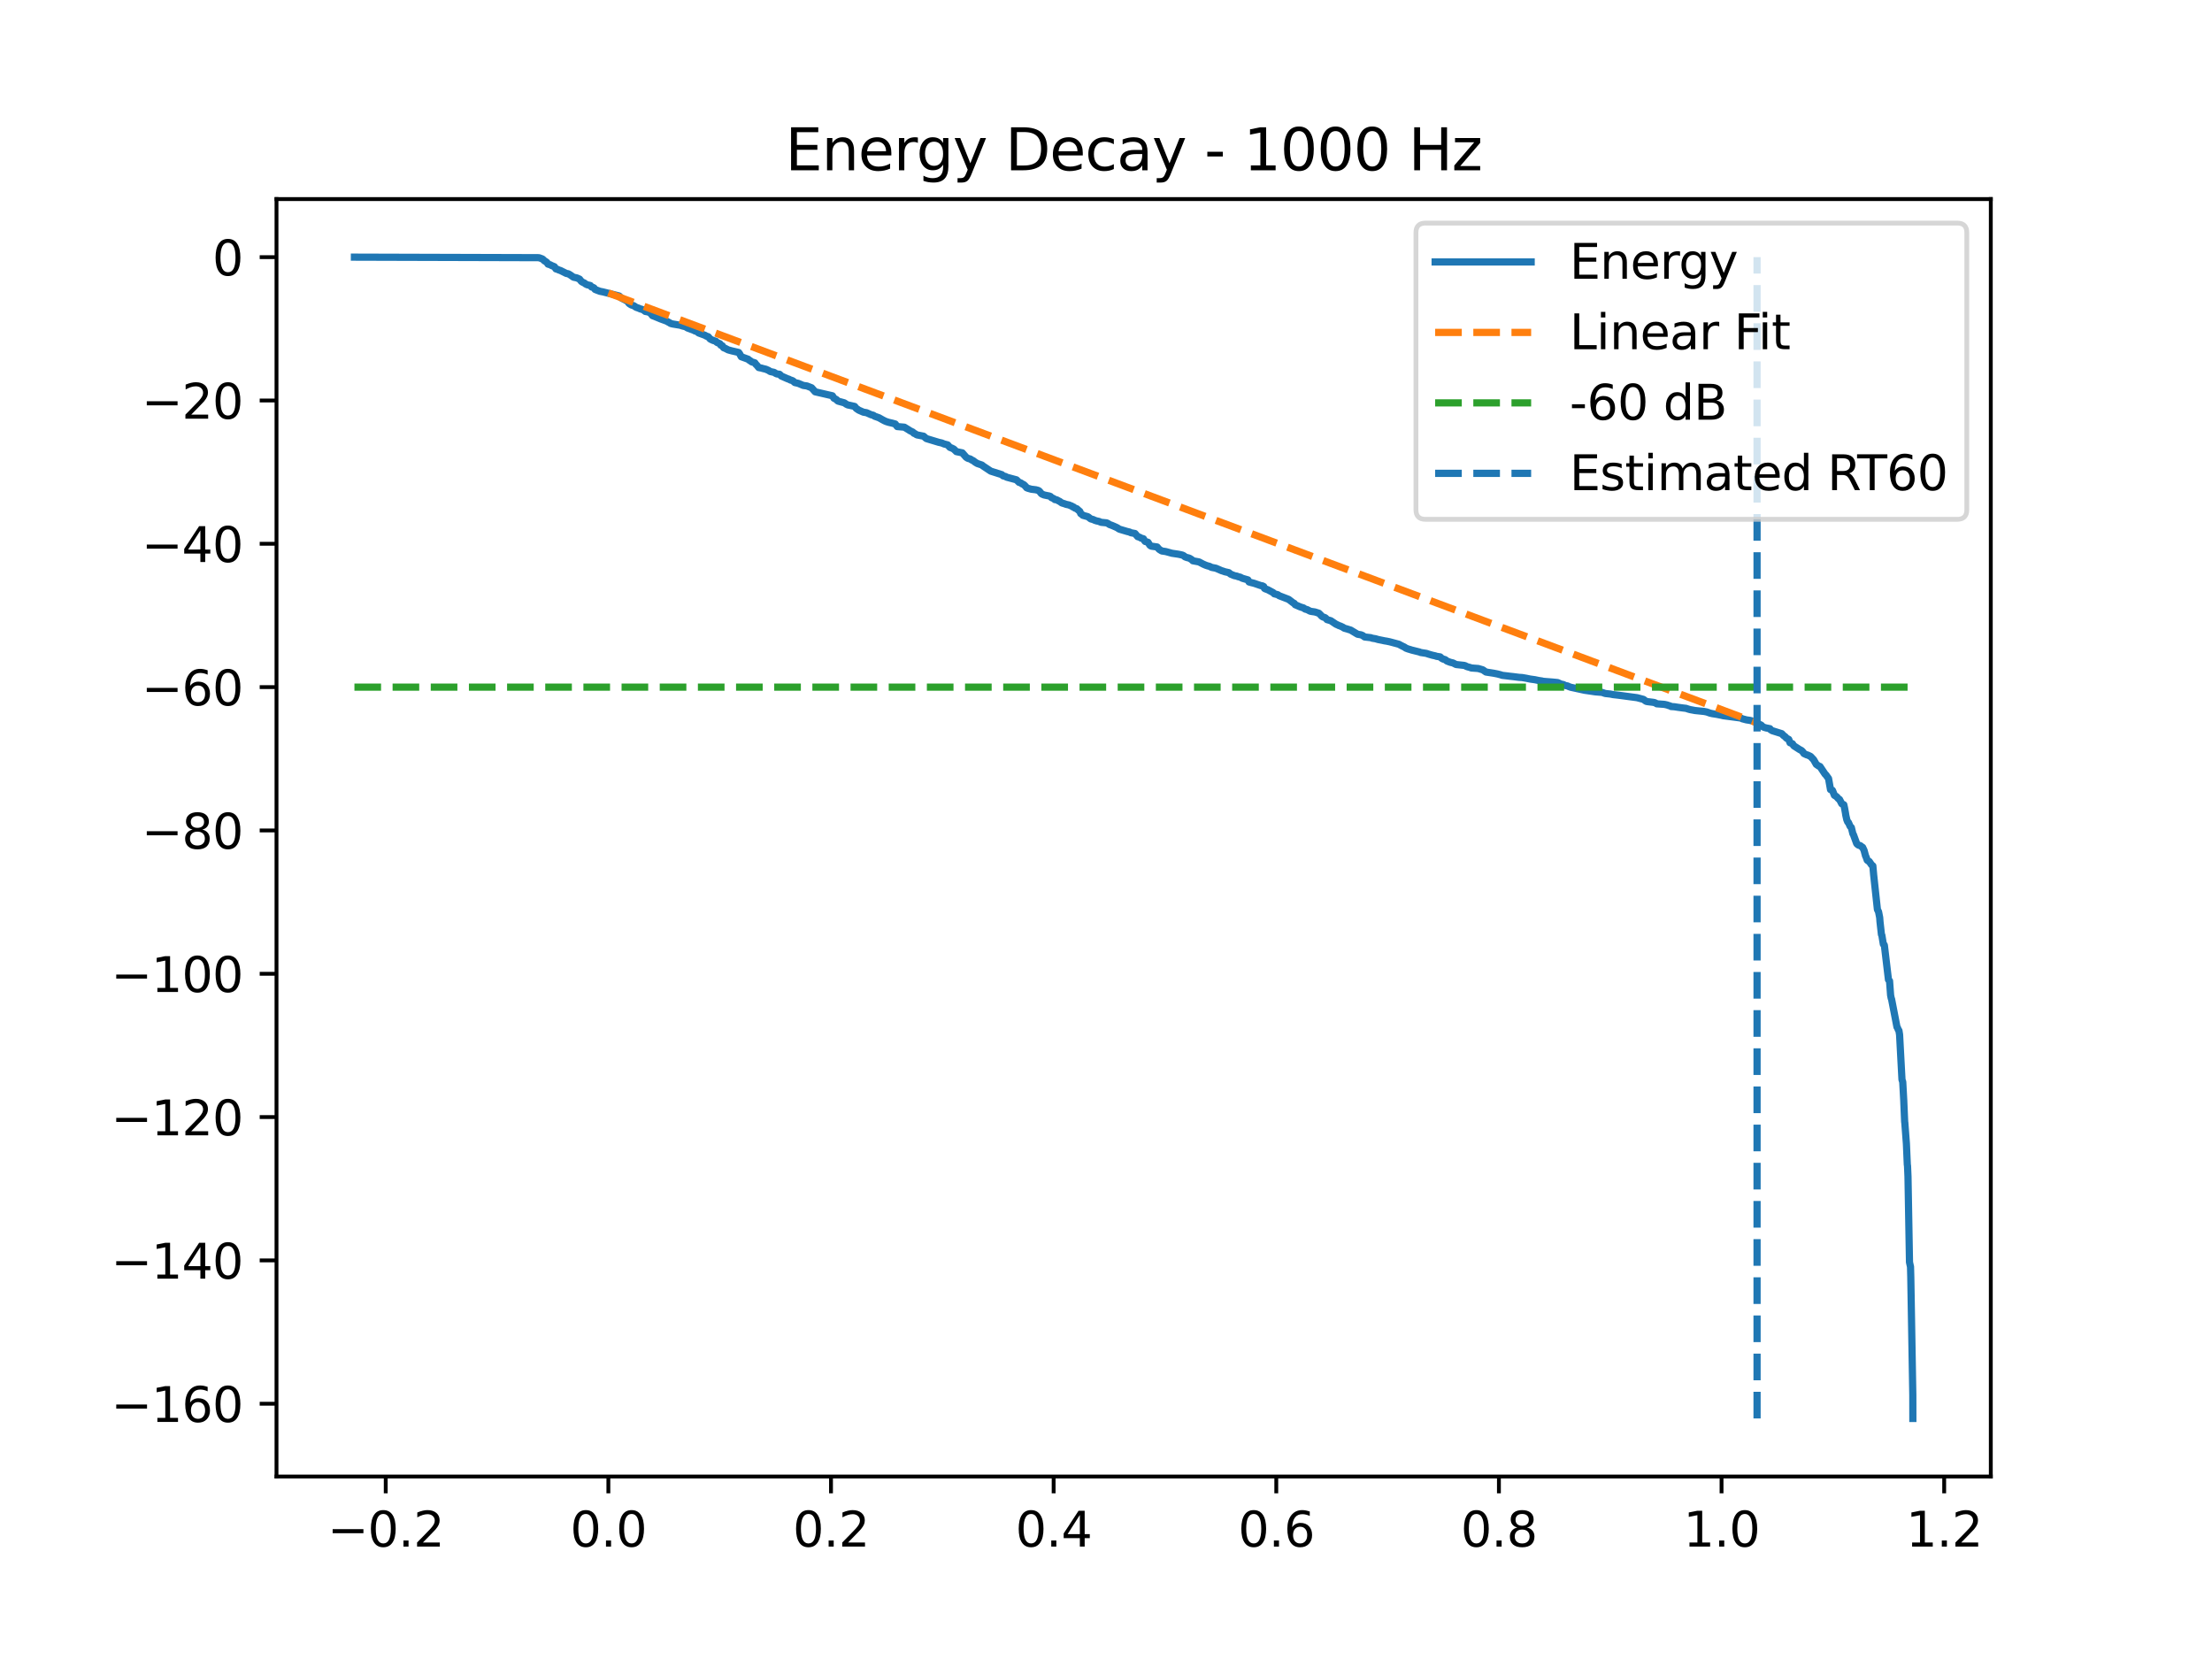 <?xml version="1.0" encoding="utf-8" standalone="no"?>
<!DOCTYPE svg PUBLIC "-//W3C//DTD SVG 1.1//EN"
  "http://www.w3.org/Graphics/SVG/1.1/DTD/svg11.dtd">
<svg xmlns:xlink="http://www.w3.org/1999/xlink" width="460.8pt" height="345.6pt" viewBox="0 0 460.8 345.6" xmlns="http://www.w3.org/2000/svg" version="1.1">
 <defs>
  <style type="text/css">*{stroke-linejoin: round; stroke-linecap: butt}</style>
 </defs>
 <g id="figure_1">
  <g id="patch_1">
   <path d="M 0 345.6 
L 460.8 345.6 
L 460.8 0 
L 0 0 
z
" style="fill: #ffffff"/>
  </g>
  <g id="axes_1">
   <g id="patch_2">
    <path d="M 57.6 307.584 
L 414.72 307.584 
L 414.72 41.472 
L 57.6 41.472 
z
" style="fill: #ffffff"/>
   </g>
   <g id="matplotlib.axis_1">
    <g id="xtick_1">
     <g id="line2d_1">
      <defs>
       <path id="md2a7277b7c" d="M 0 0 
L 0 3.5 
" style="stroke: #000000; stroke-width: 0.8"/>
      </defs>
      <g>
       <use xlink:href="#md2a7277b7c" x="80.355" y="307.584" style="stroke: #000000; stroke-width: 0.8"/>
      </g>
     </g>
     <g id="text_1">
      <!-- −0.2 -->
      <g transform="translate(68.213 322.182) scale(0.1 -0.1)">
       <defs>
        <path id="DejaVuSans-2212" d="M 678 2272 
L 4684 2272 
L 4684 1741 
L 678 1741 
L 678 2272 
z
" transform="scale(0.016)"/>
        <path id="DejaVuSans-30" d="M 2034 4250 
Q 1547 4250 1301 3770 
Q 1056 3291 1056 2328 
Q 1056 1369 1301 889 
Q 1547 409 2034 409 
Q 2525 409 2770 889 
Q 3016 1369 3016 2328 
Q 3016 3291 2770 3770 
Q 2525 4250 2034 4250 
z
M 2034 4750 
Q 2819 4750 3233 4129 
Q 3647 3509 3647 2328 
Q 3647 1150 3233 529 
Q 2819 -91 2034 -91 
Q 1250 -91 836 529 
Q 422 1150 422 2328 
Q 422 3509 836 4129 
Q 1250 4750 2034 4750 
z
" transform="scale(0.016)"/>
        <path id="DejaVuSans-2e" d="M 684 794 
L 1344 794 
L 1344 0 
L 684 0 
L 684 794 
z
" transform="scale(0.016)"/>
        <path id="DejaVuSans-32" d="M 1228 531 
L 3431 531 
L 3431 0 
L 469 0 
L 469 531 
Q 828 903 1448 1529 
Q 2069 2156 2228 2338 
Q 2531 2678 2651 2914 
Q 2772 3150 2772 3378 
Q 2772 3750 2511 3984 
Q 2250 4219 1831 4219 
Q 1534 4219 1204 4116 
Q 875 4013 500 3803 
L 500 4441 
Q 881 4594 1212 4672 
Q 1544 4750 1819 4750 
Q 2544 4750 2975 4387 
Q 3406 4025 3406 3419 
Q 3406 3131 3298 2873 
Q 3191 2616 2906 2266 
Q 2828 2175 2409 1742 
Q 1991 1309 1228 531 
z
" transform="scale(0.016)"/>
       </defs>
       <use xlink:href="#DejaVuSans-2212"/>
       <use xlink:href="#DejaVuSans-30" transform="translate(83.789 0)"/>
       <use xlink:href="#DejaVuSans-2e" transform="translate(147.412 0)"/>
       <use xlink:href="#DejaVuSans-32" transform="translate(179.199 0)"/>
      </g>
     </g>
    </g>
    <g id="xtick_2">
     <g id="line2d_2">
      <g>
       <use xlink:href="#md2a7277b7c" x="126.734" y="307.584" style="stroke: #000000; stroke-width: 0.8"/>
      </g>
     </g>
     <g id="text_2">
      <!-- 0.0 -->
      <g transform="translate(118.782 322.182) scale(0.1 -0.1)">
       <use xlink:href="#DejaVuSans-30"/>
       <use xlink:href="#DejaVuSans-2e" transform="translate(63.623 0)"/>
       <use xlink:href="#DejaVuSans-30" transform="translate(95.41 0)"/>
      </g>
     </g>
    </g>
    <g id="xtick_3">
     <g id="line2d_3">
      <g>
       <use xlink:href="#md2a7277b7c" x="173.113" y="307.584" style="stroke: #000000; stroke-width: 0.8"/>
      </g>
     </g>
     <g id="text_3">
      <!-- 0.2 -->
      <g transform="translate(165.162 322.182) scale(0.1 -0.1)">
       <use xlink:href="#DejaVuSans-30"/>
       <use xlink:href="#DejaVuSans-2e" transform="translate(63.623 0)"/>
       <use xlink:href="#DejaVuSans-32" transform="translate(95.41 0)"/>
      </g>
     </g>
    </g>
    <g id="xtick_4">
     <g id="line2d_4">
      <g>
       <use xlink:href="#md2a7277b7c" x="219.492" y="307.584" style="stroke: #000000; stroke-width: 0.8"/>
      </g>
     </g>
     <g id="text_4">
      <!-- 0.4 -->
      <g transform="translate(211.541 322.182) scale(0.1 -0.1)">
       <defs>
        <path id="DejaVuSans-34" d="M 2419 4116 
L 825 1625 
L 2419 1625 
L 2419 4116 
z
M 2253 4666 
L 3047 4666 
L 3047 1625 
L 3713 1625 
L 3713 1100 
L 3047 1100 
L 3047 0 
L 2419 0 
L 2419 1100 
L 313 1100 
L 313 1709 
L 2253 4666 
z
" transform="scale(0.016)"/>
       </defs>
       <use xlink:href="#DejaVuSans-30"/>
       <use xlink:href="#DejaVuSans-2e" transform="translate(63.623 0)"/>
       <use xlink:href="#DejaVuSans-34" transform="translate(95.41 0)"/>
      </g>
     </g>
    </g>
    <g id="xtick_5">
     <g id="line2d_5">
      <g>
       <use xlink:href="#md2a7277b7c" x="265.872" y="307.584" style="stroke: #000000; stroke-width: 0.8"/>
      </g>
     </g>
     <g id="text_5">
      <!-- 0.6 -->
      <g transform="translate(257.92 322.182) scale(0.1 -0.1)">
       <defs>
        <path id="DejaVuSans-36" d="M 2113 2584 
Q 1688 2584 1439 2293 
Q 1191 2003 1191 1497 
Q 1191 994 1439 701 
Q 1688 409 2113 409 
Q 2538 409 2786 701 
Q 3034 994 3034 1497 
Q 3034 2003 2786 2293 
Q 2538 2584 2113 2584 
z
M 3366 4563 
L 3366 3988 
Q 3128 4100 2886 4159 
Q 2644 4219 2406 4219 
Q 1781 4219 1451 3797 
Q 1122 3375 1075 2522 
Q 1259 2794 1537 2939 
Q 1816 3084 2150 3084 
Q 2853 3084 3261 2657 
Q 3669 2231 3669 1497 
Q 3669 778 3244 343 
Q 2819 -91 2113 -91 
Q 1303 -91 875 529 
Q 447 1150 447 2328 
Q 447 3434 972 4092 
Q 1497 4750 2381 4750 
Q 2619 4750 2861 4703 
Q 3103 4656 3366 4563 
z
" transform="scale(0.016)"/>
       </defs>
       <use xlink:href="#DejaVuSans-30"/>
       <use xlink:href="#DejaVuSans-2e" transform="translate(63.623 0)"/>
       <use xlink:href="#DejaVuSans-36" transform="translate(95.41 0)"/>
      </g>
     </g>
    </g>
    <g id="xtick_6">
     <g id="line2d_6">
      <g>
       <use xlink:href="#md2a7277b7c" x="312.251" y="307.584" style="stroke: #000000; stroke-width: 0.8"/>
      </g>
     </g>
     <g id="text_6">
      <!-- 0.8 -->
      <g transform="translate(304.299 322.182) scale(0.1 -0.1)">
       <defs>
        <path id="DejaVuSans-38" d="M 2034 2216 
Q 1584 2216 1326 1975 
Q 1069 1734 1069 1313 
Q 1069 891 1326 650 
Q 1584 409 2034 409 
Q 2484 409 2743 651 
Q 3003 894 3003 1313 
Q 3003 1734 2745 1975 
Q 2488 2216 2034 2216 
z
M 1403 2484 
Q 997 2584 770 2862 
Q 544 3141 544 3541 
Q 544 4100 942 4425 
Q 1341 4750 2034 4750 
Q 2731 4750 3128 4425 
Q 3525 4100 3525 3541 
Q 3525 3141 3298 2862 
Q 3072 2584 2669 2484 
Q 3125 2378 3379 2068 
Q 3634 1759 3634 1313 
Q 3634 634 3220 271 
Q 2806 -91 2034 -91 
Q 1263 -91 848 271 
Q 434 634 434 1313 
Q 434 1759 690 2068 
Q 947 2378 1403 2484 
z
M 1172 3481 
Q 1172 3119 1398 2916 
Q 1625 2713 2034 2713 
Q 2441 2713 2670 2916 
Q 2900 3119 2900 3481 
Q 2900 3844 2670 4047 
Q 2441 4250 2034 4250 
Q 1625 4250 1398 4047 
Q 1172 3844 1172 3481 
z
" transform="scale(0.016)"/>
       </defs>
       <use xlink:href="#DejaVuSans-30"/>
       <use xlink:href="#DejaVuSans-2e" transform="translate(63.623 0)"/>
       <use xlink:href="#DejaVuSans-38" transform="translate(95.41 0)"/>
      </g>
     </g>
    </g>
    <g id="xtick_7">
     <g id="line2d_7">
      <g>
       <use xlink:href="#md2a7277b7c" x="358.63" y="307.584" style="stroke: #000000; stroke-width: 0.8"/>
      </g>
     </g>
     <g id="text_7">
      <!-- 1.0 -->
      <g transform="translate(350.679 322.182) scale(0.1 -0.1)">
       <defs>
        <path id="DejaVuSans-31" d="M 794 531 
L 1825 531 
L 1825 4091 
L 703 3866 
L 703 4441 
L 1819 4666 
L 2450 4666 
L 2450 531 
L 3481 531 
L 3481 0 
L 794 0 
L 794 531 
z
" transform="scale(0.016)"/>
       </defs>
       <use xlink:href="#DejaVuSans-31"/>
       <use xlink:href="#DejaVuSans-2e" transform="translate(63.623 0)"/>
       <use xlink:href="#DejaVuSans-30" transform="translate(95.41 0)"/>
      </g>
     </g>
    </g>
    <g id="xtick_8">
     <g id="line2d_8">
      <g>
       <use xlink:href="#md2a7277b7c" x="405.009" y="307.584" style="stroke: #000000; stroke-width: 0.8"/>
      </g>
     </g>
     <g id="text_8">
      <!-- 1.2 -->
      <g transform="translate(397.058 322.182) scale(0.1 -0.1)">
       <use xlink:href="#DejaVuSans-31"/>
       <use xlink:href="#DejaVuSans-2e" transform="translate(63.623 0)"/>
       <use xlink:href="#DejaVuSans-32" transform="translate(95.41 0)"/>
      </g>
     </g>
    </g>
   </g>
   <g id="matplotlib.axis_2">
    <g id="ytick_1">
     <g id="line2d_9">
      <defs>
       <path id="m2821ec06bf" d="M 0 0 
L -3.5 0 
" style="stroke: #000000; stroke-width: 0.8"/>
      </defs>
      <g>
       <use xlink:href="#m2821ec06bf" x="57.6" y="292.421" style="stroke: #000000; stroke-width: 0.8"/>
      </g>
     </g>
     <g id="text_9">
      <!-- −160 -->
      <g transform="translate(23.133 296.22) scale(0.1 -0.1)">
       <use xlink:href="#DejaVuSans-2212"/>
       <use xlink:href="#DejaVuSans-31" transform="translate(83.789 0)"/>
       <use xlink:href="#DejaVuSans-36" transform="translate(147.412 0)"/>
       <use xlink:href="#DejaVuSans-30" transform="translate(211.035 0)"/>
      </g>
     </g>
    </g>
    <g id="ytick_2">
     <g id="line2d_10">
      <g>
       <use xlink:href="#m2821ec06bf" x="57.6" y="262.564" style="stroke: #000000; stroke-width: 0.8"/>
      </g>
     </g>
     <g id="text_10">
      <!-- −140 -->
      <g transform="translate(23.133 266.364) scale(0.1 -0.1)">
       <use xlink:href="#DejaVuSans-2212"/>
       <use xlink:href="#DejaVuSans-31" transform="translate(83.789 0)"/>
       <use xlink:href="#DejaVuSans-34" transform="translate(147.412 0)"/>
       <use xlink:href="#DejaVuSans-30" transform="translate(211.035 0)"/>
      </g>
     </g>
    </g>
    <g id="ytick_3">
     <g id="line2d_11">
      <g>
       <use xlink:href="#m2821ec06bf" x="57.6" y="232.708" style="stroke: #000000; stroke-width: 0.8"/>
      </g>
     </g>
     <g id="text_11">
      <!-- −120 -->
      <g transform="translate(23.133 236.507) scale(0.1 -0.1)">
       <use xlink:href="#DejaVuSans-2212"/>
       <use xlink:href="#DejaVuSans-31" transform="translate(83.789 0)"/>
       <use xlink:href="#DejaVuSans-32" transform="translate(147.412 0)"/>
       <use xlink:href="#DejaVuSans-30" transform="translate(211.035 0)"/>
      </g>
     </g>
    </g>
    <g id="ytick_4">
     <g id="line2d_12">
      <g>
       <use xlink:href="#m2821ec06bf" x="57.6" y="202.851" style="stroke: #000000; stroke-width: 0.8"/>
      </g>
     </g>
     <g id="text_12">
      <!-- −100 -->
      <g transform="translate(23.133 206.65) scale(0.1 -0.1)">
       <use xlink:href="#DejaVuSans-2212"/>
       <use xlink:href="#DejaVuSans-31" transform="translate(83.789 0)"/>
       <use xlink:href="#DejaVuSans-30" transform="translate(147.412 0)"/>
       <use xlink:href="#DejaVuSans-30" transform="translate(211.035 0)"/>
      </g>
     </g>
    </g>
    <g id="ytick_5">
     <g id="line2d_13">
      <g>
       <use xlink:href="#m2821ec06bf" x="57.6" y="172.995" style="stroke: #000000; stroke-width: 0.8"/>
      </g>
     </g>
     <g id="text_13">
      <!-- −80 -->
      <g transform="translate(29.495 176.794) scale(0.1 -0.1)">
       <use xlink:href="#DejaVuSans-2212"/>
       <use xlink:href="#DejaVuSans-38" transform="translate(83.789 0)"/>
       <use xlink:href="#DejaVuSans-30" transform="translate(147.412 0)"/>
      </g>
     </g>
    </g>
    <g id="ytick_6">
     <g id="line2d_14">
      <g>
       <use xlink:href="#m2821ec06bf" x="57.6" y="143.138" style="stroke: #000000; stroke-width: 0.8"/>
      </g>
     </g>
     <g id="text_14">
      <!-- −60 -->
      <g transform="translate(29.495 146.937) scale(0.1 -0.1)">
       <use xlink:href="#DejaVuSans-2212"/>
       <use xlink:href="#DejaVuSans-36" transform="translate(83.789 0)"/>
       <use xlink:href="#DejaVuSans-30" transform="translate(147.412 0)"/>
      </g>
     </g>
    </g>
    <g id="ytick_7">
     <g id="line2d_15">
      <g>
       <use xlink:href="#m2821ec06bf" x="57.6" y="113.281" style="stroke: #000000; stroke-width: 0.8"/>
      </g>
     </g>
     <g id="text_15">
      <!-- −40 -->
      <g transform="translate(29.495 117.08) scale(0.1 -0.1)">
       <use xlink:href="#DejaVuSans-2212"/>
       <use xlink:href="#DejaVuSans-34" transform="translate(83.789 0)"/>
       <use xlink:href="#DejaVuSans-30" transform="translate(147.412 0)"/>
      </g>
     </g>
    </g>
    <g id="ytick_8">
     <g id="line2d_16">
      <g>
       <use xlink:href="#m2821ec06bf" x="57.6" y="83.425" style="stroke: #000000; stroke-width: 0.8"/>
      </g>
     </g>
     <g id="text_16">
      <!-- −20 -->
      <g transform="translate(29.495 87.224) scale(0.1 -0.1)">
       <use xlink:href="#DejaVuSans-2212"/>
       <use xlink:href="#DejaVuSans-32" transform="translate(83.789 0)"/>
       <use xlink:href="#DejaVuSans-30" transform="translate(147.412 0)"/>
      </g>
     </g>
    </g>
    <g id="ytick_9">
     <g id="line2d_17">
      <g>
       <use xlink:href="#m2821ec06bf" x="57.6" y="53.568" style="stroke: #000000; stroke-width: 0.8"/>
      </g>
     </g>
     <g id="text_17">
      <!-- 0 -->
      <g transform="translate(44.237 57.367) scale(0.1 -0.1)">
       <use xlink:href="#DejaVuSans-30"/>
      </g>
     </g>
    </g>
   </g>
   <g id="line2d_18">
    <path d="M 73.833 53.568 
L 112.033 53.678 
L 112.327 53.698 
L 113.014 53.954 
L 113.443 54.359 
L 113.598 54.438 
L 113.917 54.658 
L 114.163 55.023 
L 114.613 55.156 
L 114.859 55.297 
L 115.502 55.564 
L 115.811 56.016 
L 116.183 56.128 
L 116.415 56.243 
L 116.767 56.356 
L 117.99 56.968 
L 118.362 57.023 
L 118.763 57.254 
L 119.473 57.75 
L 120.019 57.86 
L 120.202 57.909 
L 120.729 58.144 
L 121.12 58.634 
L 121.381 58.797 
L 121.705 58.938 
L 121.966 59.142 
L 122.188 59.258 
L 122.376 59.338 
L 122.966 59.472 
L 123.236 59.785 
L 123.516 59.865 
L 123.739 59.978 
L 123.966 60.296 
L 124.26 60.414 
L 124.956 60.678 
L 125.628 60.811 
L 128.985 61.656 
L 129.314 62.006 
L 129.995 62.379 
L 130.169 62.456 
L 130.783 62.826 
L 131.01 63.183 
L 131.232 63.348 
L 131.493 63.514 
L 131.676 63.572 
L 132.058 63.706 
L 132.527 64.023 
L 132.966 64.173 
L 133.13 64.241 
L 133.406 64.362 
L 133.614 64.409 
L 134.029 64.556 
L 134.416 64.871 
L 135.024 64.99 
L 135.474 65.194 
L 135.928 65.756 
L 136.348 65.909 
L 137.614 66.436 
L 138.599 66.799 
L 138.754 66.848 
L 139.01 66.977 
L 139.213 67.096 
L 139.454 67.213 
L 139.701 67.382 
L 140.15 67.496 
L 141.74 67.759 
L 142.039 67.874 
L 142.469 67.985 
L 142.711 68.022 
L 142.962 68.159 
L 143.223 68.325 
L 144.556 68.817 
L 144.745 68.938 
L 145.189 69.056 
L 145.344 69.197 
L 145.537 69.357 
L 146.856 69.845 
L 147.175 70.031 
L 147.527 70.139 
L 147.967 70.641 
L 148.561 70.919 
L 149.112 71.08 
L 149.325 71.317 
L 149.982 71.613 
L 150.16 71.923 
L 150.479 72.033 
L 150.74 72.437 
L 151.102 72.578 
L 151.682 72.881 
L 152.499 73.106 
L 152.731 73.156 
L 153.876 73.423 
L 154.064 73.679 
L 154.417 74.312 
L 155.866 74.835 
L 156.054 75.028 
L 156.277 75.134 
L 156.451 75.29 
L 156.658 75.407 
L 156.842 75.457 
L 157.248 75.582 
L 157.504 75.948 
L 157.639 76.054 
L 158.059 76.569 
L 158.644 76.685 
L 158.861 76.751 
L 159.552 76.922 
L 160.108 77.166 
L 160.47 77.401 
L 161.262 77.571 
L 161.547 77.76 
L 161.828 77.894 
L 162.388 77.968 
L 162.547 78.102 
L 162.736 78.322 
L 164.137 78.934 
L 164.345 78.989 
L 164.678 79.176 
L 164.866 79.213 
L 165.176 79.345 
L 165.572 79.694 
L 166.301 79.861 
L 167.326 80.29 
L 168.103 80.402 
L 169.065 80.778 
L 169.818 81.621 
L 173.408 82.447 
L 173.717 82.952 
L 174.268 83.248 
L 174.456 83.48 
L 174.621 83.57 
L 175.886 83.918 
L 176.331 84.218 
L 176.635 84.362 
L 176.944 84.422 
L 178.031 84.661 
L 178.355 85.062 
L 178.5 85.175 
L 178.684 85.287 
L 178.872 85.43 
L 179.858 85.863 
L 180.515 85.972 
L 181.471 86.397 
L 181.92 86.502 
L 182.196 86.704 
L 183.099 87.024 
L 183.829 87.436 
L 184.051 87.552 
L 184.225 87.649 
L 184.476 87.759 
L 184.669 87.837 
L 185.133 87.981 
L 185.858 88.148 
L 186.496 88.323 
L 186.911 88.861 
L 188.394 88.99 
L 189.293 89.542 
L 189.573 89.727 
L 190.191 90.028 
L 190.375 90.259 
L 190.592 90.327 
L 190.786 90.458 
L 190.979 90.586 
L 192.399 90.869 
L 192.969 91.362 
L 195.549 92.142 
L 196.168 92.278 
L 196.404 92.373 
L 196.675 92.486 
L 197.414 92.674 
L 197.704 93.006 
L 197.887 93.201 
L 198.235 93.326 
L 198.458 93.435 
L 198.694 93.553 
L 199.235 94.084 
L 200.467 94.336 
L 201.269 95.252 
L 201.569 95.445 
L 201.728 95.51 
L 202.139 95.621 
L 202.4 95.812 
L 202.714 95.954 
L 203.178 96.306 
L 203.448 96.466 
L 203.617 96.562 
L 204.559 96.882 
L 204.767 97.066 
L 206.4 98.149 
L 208.704 98.879 
L 208.961 99.126 
L 209.477 99.265 
L 209.69 99.405 
L 211.743 99.955 
L 212.284 100.485 
L 212.661 100.599 
L 212.908 100.794 
L 213.178 100.907 
L 213.371 101.047 
L 213.69 101.37 
L 213.864 101.605 
L 214.149 101.722 
L 214.84 101.916 
L 215.777 102.027 
L 216.251 102.154 
L 216.463 102.264 
L 216.777 102.628 
L 216.835 102.73 
L 217.014 102.898 
L 217.463 103.095 
L 217.753 103.161 
L 218.362 103.287 
L 218.56 103.32 
L 218.831 103.426 
L 219.043 103.665 
L 219.521 103.868 
L 219.753 104.079 
L 220.077 104.105 
L 220.299 104.216 
L 220.493 104.331 
L 220.744 104.445 
L 221.188 104.766 
L 221.797 104.952 
L 222.063 105.057 
L 222.725 105.201 
L 222.942 105.31 
L 223.285 105.427 
L 223.459 105.59 
L 223.638 105.616 
L 223.787 105.74 
L 223.952 105.861 
L 224.324 105.982 
L 224.473 106.128 
L 224.657 106.293 
L 224.947 106.537 
L 225.14 106.998 
L 225.396 107.17 
L 225.575 107.346 
L 226.261 107.537 
L 226.551 107.612 
L 226.759 107.729 
L 227.208 108.088 
L 227.734 108.234 
L 228.034 108.381 
L 228.416 108.509 
L 228.942 108.622 
L 229.193 108.733 
L 229.387 108.808 
L 230.546 108.923 
L 230.918 109.117 
L 231.116 109.264 
L 231.43 109.377 
L 231.662 109.462 
L 231.938 109.578 
L 232.595 109.869 
L 232.817 109.989 
L 233.005 110.128 
L 233.208 110.24 
L 234.812 110.717 
L 235.315 110.833 
L 235.551 110.971 
L 236.445 111.139 
L 237.001 111.793 
L 237.44 111.931 
L 237.667 112.085 
L 238.204 112.241 
L 238.392 112.581 
L 238.561 112.795 
L 239.15 112.966 
L 239.527 113.572 
L 239.692 113.696 
L 239.861 113.777 
L 241.044 113.942 
L 241.445 114.404 
L 241.634 114.541 
L 241.832 114.657 
L 242.006 114.773 
L 242.856 114.902 
L 244.136 115.255 
L 245.421 115.445 
L 245.75 115.509 
L 246.31 115.636 
L 246.61 115.781 
L 246.842 115.994 
L 247.016 116.058 
L 247.334 116.173 
L 247.513 116.2 
L 247.822 116.311 
L 248.248 116.574 
L 248.494 116.819 
L 249.774 117.056 
L 250.726 117.556 
L 250.89 117.616 
L 251.122 117.726 
L 251.499 117.859 
L 251.953 117.976 
L 252.402 118.199 
L 253.296 118.37 
L 254.465 118.876 
L 254.842 118.992 
L 255.151 119.105 
L 255.992 119.293 
L 256.349 119.598 
L 257.142 119.919 
L 257.702 120.028 
L 257.881 120.122 
L 258.354 120.231 
L 258.804 120.467 
L 259.963 120.8 
L 260.195 121.233 
L 260.644 121.362 
L 261.214 121.499 
L 262.644 121.989 
L 262.978 122.039 
L 263.258 122.185 
L 263.408 122.561 
L 263.567 122.66 
L 264.103 122.852 
L 265.258 123.469 
L 265.447 123.698 
L 265.877 123.811 
L 266.205 123.891 
L 266.432 124.074 
L 266.592 124.145 
L 268.176 124.754 
L 268.456 124.867 
L 269.384 125.576 
L 269.616 125.688 
L 269.809 125.974 
L 270.843 126.421 
L 271.167 126.529 
L 271.543 126.634 
L 271.872 126.884 
L 272.316 126.997 
L 272.592 127.146 
L 272.911 127.309 
L 273.157 127.37 
L 273.92 127.481 
L 274.742 127.744 
L 275.186 128.177 
L 275.259 128.284 
L 275.457 128.442 
L 275.684 128.562 
L 275.867 128.602 
L 276.114 128.715 
L 276.442 129.077 
L 277.225 129.305 
L 278.331 130.044 
L 278.694 130.2 
L 278.916 130.317 
L 279.269 130.436 
L 279.814 130.7 
L 279.988 130.849 
L 280.65 131.033 
L 280.94 131.13 
L 281.365 131.256 
L 282.805 132.122 
L 283.53 132.248 
L 283.873 132.394 
L 284.288 132.694 
L 285.568 132.84 
L 285.834 132.946 
L 286.564 133.067 
L 287.061 133.216 
L 288.477 133.507 
L 288.82 133.557 
L 289.52 133.702 
L 291.414 134.209 
L 291.81 134.429 
L 292.665 134.859 
L 292.839 135.004 
L 293.318 135.188 
L 293.806 135.328 
L 294.062 135.415 
L 295.723 135.828 
L 295.917 135.921 
L 297.115 136.106 
L 297.622 136.276 
L 298.395 136.496 
L 298.994 136.626 
L 299.231 136.715 
L 300.014 136.84 
L 300.245 137.065 
L 300.405 137.179 
L 300.651 137.302 
L 301.062 137.414 
L 301.284 137.593 
L 301.415 137.703 
L 302.096 137.963 
L 302.685 138.104 
L 303.323 138.429 
L 303.705 138.472 
L 304.994 138.614 
L 305.284 138.701 
L 305.453 138.814 
L 305.738 138.913 
L 306.255 139.052 
L 306.473 139.149 
L 307.946 139.262 
L 308.888 139.537 
L 309.555 139.996 
L 311.178 140.249 
L 311.947 140.399 
L 312.681 140.59 
L 312.908 140.681 
L 314.053 140.813 
L 314.483 140.87 
L 315.246 140.952 
L 316.444 141.105 
L 317.058 141.141 
L 317.913 141.284 
L 318.744 141.456 
L 319.763 141.599 
L 320.464 141.747 
L 321.227 141.864 
L 321.43 141.927 
L 323.358 142.078 
L 324.493 142.189 
L 325.184 142.504 
L 325.72 142.615 
L 325.996 142.787 
L 326.556 142.896 
L 326.802 143.022 
L 327.199 143.164 
L 330.088 143.792 
L 330.88 143.908 
L 332.349 144.123 
L 333.754 144.237 
L 334.223 144.408 
L 334.46 144.473 
L 335.489 144.586 
L 336.025 144.696 
L 337.185 144.827 
L 341.016 145.338 
L 342.378 145.697 
L 342.61 145.882 
L 342.755 145.99 
L 342.967 146.117 
L 343.33 146.177 
L 344.315 146.297 
L 344.639 146.356 
L 344.929 146.476 
L 345.132 146.616 
L 346.601 146.724 
L 346.832 146.756 
L 347.325 146.867 
L 347.552 146.957 
L 347.939 147.068 
L 348.122 147.183 
L 348.808 147.23 
L 349.557 147.346 
L 350.606 147.488 
L 351.229 147.558 
L 351.707 147.719 
L 352.079 147.823 
L 352.673 147.933 
L 353.098 148.013 
L 354.987 148.208 
L 355.562 148.32 
L 356.229 148.556 
L 356.712 148.668 
L 357.553 148.796 
L 358.519 148.984 
L 358.983 149.096 
L 362.65 149.579 
L 362.944 149.734 
L 363.601 149.904 
L 363.799 149.958 
L 364.577 150.075 
L 365.147 150.231 
L 365.519 150.35 
L 365.978 150.584 
L 366.143 150.69 
L 366.331 150.799 
L 366.891 151.055 
L 367.21 151.387 
L 367.515 151.528 
L 367.94 151.648 
L 368.148 151.687 
L 368.713 151.799 
L 368.785 151.96 
L 369.157 152.204 
L 371.172 152.836 
L 371.529 153.215 
L 371.921 153.504 
L 372.138 153.769 
L 372.631 154.03 
L 372.892 154.731 
L 373.056 154.79 
L 373.409 154.943 
L 373.665 155.352 
L 374.897 156.145 
L 375.114 156.254 
L 375.327 156.383 
L 375.559 156.627 
L 375.795 156.974 
L 376.336 157.23 
L 376.583 157.294 
L 377.167 157.573 
L 377.81 158.253 
L 378.37 159.235 
L 378.646 159.419 
L 378.839 159.564 
L 379.134 159.674 
L 380.206 161.281 
L 380.366 161.411 
L 380.921 162.189 
L 381.327 164.49 
L 381.709 164.623 
L 381.767 164.73 
L 382.139 165.673 
L 382.54 165.921 
L 382.747 166.124 
L 382.825 166.224 
L 383.008 166.424 
L 383.201 166.535 
L 383.67 167.434 
L 384.1 167.636 
L 384.25 168.303 
L 384.448 169.402 
L 384.506 169.803 
L 384.723 170.76 
L 384.917 171.234 
L 385.066 171.35 
L 385.424 172.16 
L 385.67 172.389 
L 385.994 173.724 
L 386.1 173.862 
L 386.786 175.742 
L 386.907 175.862 
L 387.129 176.043 
L 387.54 176.164 
L 387.835 176.411 
L 388.023 176.521 
L 388.322 177.158 
L 388.646 178.368 
L 388.714 178.457 
L 388.975 179.19 
L 389.139 179.327 
L 389.395 179.459 
L 389.868 180.149 
L 390.149 180.377 
L 390.318 182.259 
L 391.1 189.465 
L 391.337 189.94 
L 391.574 191.155 
L 391.637 192.001 
L 391.936 194.669 
L 392.023 194.807 
L 392.332 196.692 
L 392.477 196.785 
L 392.545 196.901 
L 393.4 204.087 
L 393.502 204.206 
L 393.627 204.342 
L 393.845 207.303 
L 393.98 207.993 
L 394.043 208.109 
L 395.173 213.954 
L 395.27 214.062 
L 395.473 214.582 
L 395.584 214.694 
L 395.719 215.56 
L 396.217 224.897 
L 396.376 225.401 
L 396.584 229.209 
L 396.777 233.72 
L 396.806 233.856 
L 397.139 238.259 
L 397.328 242.616 
L 397.371 242.869 
L 397.468 245.098 
L 397.782 262.933 
L 397.956 263.733 
L 397.994 263.84 
L 398.052 266.073 
L 398.473 290.65 
L 398.482 295.488 
L 398.482 295.488 
" clip-path="url(#p7784670727)" style="fill: none; stroke: #1f77b4; stroke-width: 1.5; stroke-linecap: square"/>
   </g>
   <g id="line2d_19">
    <path d="M 126.734 61.032 
L 366.027 150.602 
" clip-path="url(#p7784670727)" style="fill: none; stroke-dasharray: 5.55,2.4; stroke-dashoffset: 0; stroke: #ff7f0e; stroke-width: 1.5"/>
   </g>
   <g id="line2d_20">
    <path d="M 73.833 143.138 
L 398.487 143.138 
L 398.487 143.138 
" clip-path="url(#p7784670727)" style="fill: none; stroke-dasharray: 5.55,2.4; stroke-dashoffset: 0; stroke: #2ca02c; stroke-width: 1.5"/>
   </g>
   <g id="LineCollection_1">
    <path d="M 366.027 295.488 
L 366.027 53.568 
" clip-path="url(#p7784670727)" style="fill: none; stroke-dasharray: 5.55,2.4; stroke-dashoffset: 0; stroke: #1f77b4; stroke-width: 1.5"/>
   </g>
   <g id="patch_3">
    <path d="M 57.6 307.584 
L 57.6 41.472 
" style="fill: none; stroke: #000000; stroke-width: 0.8; stroke-linejoin: miter; stroke-linecap: square"/>
   </g>
   <g id="patch_4">
    <path d="M 414.72 307.584 
L 414.72 41.472 
" style="fill: none; stroke: #000000; stroke-width: 0.8; stroke-linejoin: miter; stroke-linecap: square"/>
   </g>
   <g id="patch_5">
    <path d="M 57.6 307.584 
L 414.72 307.584 
" style="fill: none; stroke: #000000; stroke-width: 0.8; stroke-linejoin: miter; stroke-linecap: square"/>
   </g>
   <g id="patch_6">
    <path d="M 57.6 41.472 
L 414.72 41.472 
" style="fill: none; stroke: #000000; stroke-width: 0.8; stroke-linejoin: miter; stroke-linecap: square"/>
   </g>
   <g id="text_18">
    <!-- Energy Decay - 1000 Hz -->
    <g transform="translate(163.59 35.472) scale(0.12 -0.12)">
     <defs>
      <path id="DejaVuSans-45" d="M 628 4666 
L 3578 4666 
L 3578 4134 
L 1259 4134 
L 1259 2753 
L 3481 2753 
L 3481 2222 
L 1259 2222 
L 1259 531 
L 3634 531 
L 3634 0 
L 628 0 
L 628 4666 
z
" transform="scale(0.016)"/>
      <path id="DejaVuSans-6e" d="M 3513 2113 
L 3513 0 
L 2938 0 
L 2938 2094 
Q 2938 2591 2744 2837 
Q 2550 3084 2163 3084 
Q 1697 3084 1428 2787 
Q 1159 2491 1159 1978 
L 1159 0 
L 581 0 
L 581 3500 
L 1159 3500 
L 1159 2956 
Q 1366 3272 1645 3428 
Q 1925 3584 2291 3584 
Q 2894 3584 3203 3211 
Q 3513 2838 3513 2113 
z
" transform="scale(0.016)"/>
      <path id="DejaVuSans-65" d="M 3597 1894 
L 3597 1613 
L 953 1613 
Q 991 1019 1311 708 
Q 1631 397 2203 397 
Q 2534 397 2845 478 
Q 3156 559 3463 722 
L 3463 178 
Q 3153 47 2828 -22 
Q 2503 -91 2169 -91 
Q 1331 -91 842 396 
Q 353 884 353 1716 
Q 353 2575 817 3079 
Q 1281 3584 2069 3584 
Q 2775 3584 3186 3129 
Q 3597 2675 3597 1894 
z
M 3022 2063 
Q 3016 2534 2758 2815 
Q 2500 3097 2075 3097 
Q 1594 3097 1305 2825 
Q 1016 2553 972 2059 
L 3022 2063 
z
" transform="scale(0.016)"/>
      <path id="DejaVuSans-72" d="M 2631 2963 
Q 2534 3019 2420 3045 
Q 2306 3072 2169 3072 
Q 1681 3072 1420 2755 
Q 1159 2438 1159 1844 
L 1159 0 
L 581 0 
L 581 3500 
L 1159 3500 
L 1159 2956 
Q 1341 3275 1631 3429 
Q 1922 3584 2338 3584 
Q 2397 3584 2469 3576 
Q 2541 3569 2628 3553 
L 2631 2963 
z
" transform="scale(0.016)"/>
      <path id="DejaVuSans-67" d="M 2906 1791 
Q 2906 2416 2648 2759 
Q 2391 3103 1925 3103 
Q 1463 3103 1205 2759 
Q 947 2416 947 1791 
Q 947 1169 1205 825 
Q 1463 481 1925 481 
Q 2391 481 2648 825 
Q 2906 1169 2906 1791 
z
M 3481 434 
Q 3481 -459 3084 -895 
Q 2688 -1331 1869 -1331 
Q 1566 -1331 1297 -1286 
Q 1028 -1241 775 -1147 
L 775 -588 
Q 1028 -725 1275 -790 
Q 1522 -856 1778 -856 
Q 2344 -856 2625 -561 
Q 2906 -266 2906 331 
L 2906 616 
Q 2728 306 2450 153 
Q 2172 0 1784 0 
Q 1141 0 747 490 
Q 353 981 353 1791 
Q 353 2603 747 3093 
Q 1141 3584 1784 3584 
Q 2172 3584 2450 3431 
Q 2728 3278 2906 2969 
L 2906 3500 
L 3481 3500 
L 3481 434 
z
" transform="scale(0.016)"/>
      <path id="DejaVuSans-79" d="M 2059 -325 
Q 1816 -950 1584 -1140 
Q 1353 -1331 966 -1331 
L 506 -1331 
L 506 -850 
L 844 -850 
Q 1081 -850 1212 -737 
Q 1344 -625 1503 -206 
L 1606 56 
L 191 3500 
L 800 3500 
L 1894 763 
L 2988 3500 
L 3597 3500 
L 2059 -325 
z
" transform="scale(0.016)"/>
      <path id="DejaVuSans-20" transform="scale(0.016)"/>
      <path id="DejaVuSans-44" d="M 1259 4147 
L 1259 519 
L 2022 519 
Q 2988 519 3436 956 
Q 3884 1394 3884 2338 
Q 3884 3275 3436 3711 
Q 2988 4147 2022 4147 
L 1259 4147 
z
M 628 4666 
L 1925 4666 
Q 3281 4666 3915 4102 
Q 4550 3538 4550 2338 
Q 4550 1131 3912 565 
Q 3275 0 1925 0 
L 628 0 
L 628 4666 
z
" transform="scale(0.016)"/>
      <path id="DejaVuSans-63" d="M 3122 3366 
L 3122 2828 
Q 2878 2963 2633 3030 
Q 2388 3097 2138 3097 
Q 1578 3097 1268 2742 
Q 959 2388 959 1747 
Q 959 1106 1268 751 
Q 1578 397 2138 397 
Q 2388 397 2633 464 
Q 2878 531 3122 666 
L 3122 134 
Q 2881 22 2623 -34 
Q 2366 -91 2075 -91 
Q 1284 -91 818 406 
Q 353 903 353 1747 
Q 353 2603 823 3093 
Q 1294 3584 2113 3584 
Q 2378 3584 2631 3529 
Q 2884 3475 3122 3366 
z
" transform="scale(0.016)"/>
      <path id="DejaVuSans-61" d="M 2194 1759 
Q 1497 1759 1228 1600 
Q 959 1441 959 1056 
Q 959 750 1161 570 
Q 1363 391 1709 391 
Q 2188 391 2477 730 
Q 2766 1069 2766 1631 
L 2766 1759 
L 2194 1759 
z
M 3341 1997 
L 3341 0 
L 2766 0 
L 2766 531 
Q 2569 213 2275 61 
Q 1981 -91 1556 -91 
Q 1019 -91 701 211 
Q 384 513 384 1019 
Q 384 1609 779 1909 
Q 1175 2209 1959 2209 
L 2766 2209 
L 2766 2266 
Q 2766 2663 2505 2880 
Q 2244 3097 1772 3097 
Q 1472 3097 1187 3025 
Q 903 2953 641 2809 
L 641 3341 
Q 956 3463 1253 3523 
Q 1550 3584 1831 3584 
Q 2591 3584 2966 3190 
Q 3341 2797 3341 1997 
z
" transform="scale(0.016)"/>
      <path id="DejaVuSans-2d" d="M 313 2009 
L 1997 2009 
L 1997 1497 
L 313 1497 
L 313 2009 
z
" transform="scale(0.016)"/>
      <path id="DejaVuSans-48" d="M 628 4666 
L 1259 4666 
L 1259 2753 
L 3553 2753 
L 3553 4666 
L 4184 4666 
L 4184 0 
L 3553 0 
L 3553 2222 
L 1259 2222 
L 1259 0 
L 628 0 
L 628 4666 
z
" transform="scale(0.016)"/>
      <path id="DejaVuSans-7a" d="M 353 3500 
L 3084 3500 
L 3084 2975 
L 922 459 
L 3084 459 
L 3084 0 
L 275 0 
L 275 525 
L 2438 3041 
L 353 3041 
L 353 3500 
z
" transform="scale(0.016)"/>
     </defs>
     <use xlink:href="#DejaVuSans-45"/>
     <use xlink:href="#DejaVuSans-6e" transform="translate(63.184 0)"/>
     <use xlink:href="#DejaVuSans-65" transform="translate(126.562 0)"/>
     <use xlink:href="#DejaVuSans-72" transform="translate(188.086 0)"/>
     <use xlink:href="#DejaVuSans-67" transform="translate(227.449 0)"/>
     <use xlink:href="#DejaVuSans-79" transform="translate(290.926 0)"/>
     <use xlink:href="#DejaVuSans-20" transform="translate(350.105 0)"/>
     <use xlink:href="#DejaVuSans-44" transform="translate(381.893 0)"/>
     <use xlink:href="#DejaVuSans-65" transform="translate(458.895 0)"/>
     <use xlink:href="#DejaVuSans-63" transform="translate(520.418 0)"/>
     <use xlink:href="#DejaVuSans-61" transform="translate(575.398 0)"/>
     <use xlink:href="#DejaVuSans-79" transform="translate(636.678 0)"/>
     <use xlink:href="#DejaVuSans-20" transform="translate(695.857 0)"/>
     <use xlink:href="#DejaVuSans-2d" transform="translate(727.645 0)"/>
     <use xlink:href="#DejaVuSans-20" transform="translate(763.729 0)"/>
     <use xlink:href="#DejaVuSans-31" transform="translate(795.516 0)"/>
     <use xlink:href="#DejaVuSans-30" transform="translate(859.139 0)"/>
     <use xlink:href="#DejaVuSans-30" transform="translate(922.762 0)"/>
     <use xlink:href="#DejaVuSans-30" transform="translate(986.385 0)"/>
     <use xlink:href="#DejaVuSans-20" transform="translate(1050.008 0)"/>
     <use xlink:href="#DejaVuSans-48" transform="translate(1081.795 0)"/>
     <use xlink:href="#DejaVuSans-7a" transform="translate(1156.99 0)"/>
    </g>
   </g>
   <g id="legend_1">
    <g id="patch_7">
     <path d="M 296.968 108.184 
L 407.72 108.184 
Q 409.72 108.184 409.72 106.184 
L 409.72 48.472 
Q 409.72 46.472 407.72 46.472 
L 296.968 46.472 
Q 294.968 46.472 294.968 48.472 
L 294.968 106.184 
Q 294.968 108.184 296.968 108.184 
z
" style="fill: #ffffff; opacity: 0.8; stroke: #cccccc; stroke-linejoin: miter"/>
    </g>
    <g id="line2d_21">
     <path d="M 298.968 54.57 
L 308.968 54.57 
L 318.968 54.57 
" style="fill: none; stroke: #1f77b4; stroke-width: 1.5; stroke-linecap: square"/>
    </g>
    <g id="text_19">
     <!-- Energy -->
     <g transform="translate(326.968 58.07) scale(0.1 -0.1)">
      <use xlink:href="#DejaVuSans-45"/>
      <use xlink:href="#DejaVuSans-6e" transform="translate(63.184 0)"/>
      <use xlink:href="#DejaVuSans-65" transform="translate(126.562 0)"/>
      <use xlink:href="#DejaVuSans-72" transform="translate(188.086 0)"/>
      <use xlink:href="#DejaVuSans-67" transform="translate(227.449 0)"/>
      <use xlink:href="#DejaVuSans-79" transform="translate(290.926 0)"/>
     </g>
    </g>
    <g id="line2d_22">
     <path d="M 298.968 69.249 
L 308.968 69.249 
L 318.968 69.249 
" style="fill: none; stroke-dasharray: 5.55,2.4; stroke-dashoffset: 0; stroke: #ff7f0e; stroke-width: 1.5"/>
    </g>
    <g id="text_20">
     <!-- Linear Fit -->
     <g transform="translate(326.968 72.749) scale(0.1 -0.1)">
      <defs>
       <path id="DejaVuSans-4c" d="M 628 4666 
L 1259 4666 
L 1259 531 
L 3531 531 
L 3531 0 
L 628 0 
L 628 4666 
z
" transform="scale(0.016)"/>
       <path id="DejaVuSans-69" d="M 603 3500 
L 1178 3500 
L 1178 0 
L 603 0 
L 603 3500 
z
M 603 4863 
L 1178 4863 
L 1178 4134 
L 603 4134 
L 603 4863 
z
" transform="scale(0.016)"/>
       <path id="DejaVuSans-46" d="M 628 4666 
L 3309 4666 
L 3309 4134 
L 1259 4134 
L 1259 2759 
L 3109 2759 
L 3109 2228 
L 1259 2228 
L 1259 0 
L 628 0 
L 628 4666 
z
" transform="scale(0.016)"/>
       <path id="DejaVuSans-74" d="M 1172 4494 
L 1172 3500 
L 2356 3500 
L 2356 3053 
L 1172 3053 
L 1172 1153 
Q 1172 725 1289 603 
Q 1406 481 1766 481 
L 2356 481 
L 2356 0 
L 1766 0 
Q 1100 0 847 248 
Q 594 497 594 1153 
L 594 3053 
L 172 3053 
L 172 3500 
L 594 3500 
L 594 4494 
L 1172 4494 
z
" transform="scale(0.016)"/>
      </defs>
      <use xlink:href="#DejaVuSans-4c"/>
      <use xlink:href="#DejaVuSans-69" transform="translate(55.713 0)"/>
      <use xlink:href="#DejaVuSans-6e" transform="translate(83.496 0)"/>
      <use xlink:href="#DejaVuSans-65" transform="translate(146.875 0)"/>
      <use xlink:href="#DejaVuSans-61" transform="translate(208.398 0)"/>
      <use xlink:href="#DejaVuSans-72" transform="translate(269.678 0)"/>
      <use xlink:href="#DejaVuSans-20" transform="translate(310.791 0)"/>
      <use xlink:href="#DejaVuSans-46" transform="translate(342.578 0)"/>
      <use xlink:href="#DejaVuSans-69" transform="translate(392.848 0)"/>
      <use xlink:href="#DejaVuSans-74" transform="translate(420.631 0)"/>
     </g>
    </g>
    <g id="line2d_23">
     <path d="M 298.968 83.927 
L 308.968 83.927 
L 318.968 83.927 
" style="fill: none; stroke-dasharray: 5.55,2.4; stroke-dashoffset: 0; stroke: #2ca02c; stroke-width: 1.5"/>
    </g>
    <g id="text_21">
     <!-- -60 dB -->
     <g transform="translate(326.968 87.427) scale(0.1 -0.1)">
      <defs>
       <path id="DejaVuSans-64" d="M 2906 2969 
L 2906 4863 
L 3481 4863 
L 3481 0 
L 2906 0 
L 2906 525 
Q 2725 213 2448 61 
Q 2172 -91 1784 -91 
Q 1150 -91 751 415 
Q 353 922 353 1747 
Q 353 2572 751 3078 
Q 1150 3584 1784 3584 
Q 2172 3584 2448 3432 
Q 2725 3281 2906 2969 
z
M 947 1747 
Q 947 1113 1208 752 
Q 1469 391 1925 391 
Q 2381 391 2643 752 
Q 2906 1113 2906 1747 
Q 2906 2381 2643 2742 
Q 2381 3103 1925 3103 
Q 1469 3103 1208 2742 
Q 947 2381 947 1747 
z
" transform="scale(0.016)"/>
       <path id="DejaVuSans-42" d="M 1259 2228 
L 1259 519 
L 2272 519 
Q 2781 519 3026 730 
Q 3272 941 3272 1375 
Q 3272 1813 3026 2020 
Q 2781 2228 2272 2228 
L 1259 2228 
z
M 1259 4147 
L 1259 2741 
L 2194 2741 
Q 2656 2741 2882 2914 
Q 3109 3088 3109 3444 
Q 3109 3797 2882 3972 
Q 2656 4147 2194 4147 
L 1259 4147 
z
M 628 4666 
L 2241 4666 
Q 2963 4666 3353 4366 
Q 3744 4066 3744 3513 
Q 3744 3084 3544 2831 
Q 3344 2578 2956 2516 
Q 3422 2416 3680 2098 
Q 3938 1781 3938 1306 
Q 3938 681 3513 340 
Q 3088 0 2303 0 
L 628 0 
L 628 4666 
z
" transform="scale(0.016)"/>
      </defs>
      <use xlink:href="#DejaVuSans-2d"/>
      <use xlink:href="#DejaVuSans-36" transform="translate(36.084 0)"/>
      <use xlink:href="#DejaVuSans-30" transform="translate(99.707 0)"/>
      <use xlink:href="#DejaVuSans-20" transform="translate(163.33 0)"/>
      <use xlink:href="#DejaVuSans-64" transform="translate(195.117 0)"/>
      <use xlink:href="#DejaVuSans-42" transform="translate(258.594 0)"/>
     </g>
    </g>
    <g id="line2d_24">
     <path d="M 298.968 98.605 
L 318.968 98.605 
" style="fill: none; stroke-dasharray: 5.55,2.4; stroke-dashoffset: 0; stroke: #1f77b4; stroke-width: 1.5"/>
    </g>
    <g id="text_22">
     <!-- Estimated RT60 -->
     <g transform="translate(326.968 102.105) scale(0.1 -0.1)">
      <defs>
       <path id="DejaVuSans-73" d="M 2834 3397 
L 2834 2853 
Q 2591 2978 2328 3040 
Q 2066 3103 1784 3103 
Q 1356 3103 1142 2972 
Q 928 2841 928 2578 
Q 928 2378 1081 2264 
Q 1234 2150 1697 2047 
L 1894 2003 
Q 2506 1872 2764 1633 
Q 3022 1394 3022 966 
Q 3022 478 2636 193 
Q 2250 -91 1575 -91 
Q 1294 -91 989 -36 
Q 684 19 347 128 
L 347 722 
Q 666 556 975 473 
Q 1284 391 1588 391 
Q 1994 391 2212 530 
Q 2431 669 2431 922 
Q 2431 1156 2273 1281 
Q 2116 1406 1581 1522 
L 1381 1569 
Q 847 1681 609 1914 
Q 372 2147 372 2553 
Q 372 3047 722 3315 
Q 1072 3584 1716 3584 
Q 2034 3584 2315 3537 
Q 2597 3491 2834 3397 
z
" transform="scale(0.016)"/>
       <path id="DejaVuSans-6d" d="M 3328 2828 
Q 3544 3216 3844 3400 
Q 4144 3584 4550 3584 
Q 5097 3584 5394 3201 
Q 5691 2819 5691 2113 
L 5691 0 
L 5113 0 
L 5113 2094 
Q 5113 2597 4934 2840 
Q 4756 3084 4391 3084 
Q 3944 3084 3684 2787 
Q 3425 2491 3425 1978 
L 3425 0 
L 2847 0 
L 2847 2094 
Q 2847 2600 2669 2842 
Q 2491 3084 2119 3084 
Q 1678 3084 1418 2786 
Q 1159 2488 1159 1978 
L 1159 0 
L 581 0 
L 581 3500 
L 1159 3500 
L 1159 2956 
Q 1356 3278 1631 3431 
Q 1906 3584 2284 3584 
Q 2666 3584 2933 3390 
Q 3200 3197 3328 2828 
z
" transform="scale(0.016)"/>
       <path id="DejaVuSans-52" d="M 2841 2188 
Q 3044 2119 3236 1894 
Q 3428 1669 3622 1275 
L 4263 0 
L 3584 0 
L 2988 1197 
Q 2756 1666 2539 1819 
Q 2322 1972 1947 1972 
L 1259 1972 
L 1259 0 
L 628 0 
L 628 4666 
L 2053 4666 
Q 2853 4666 3247 4331 
Q 3641 3997 3641 3322 
Q 3641 2881 3436 2590 
Q 3231 2300 2841 2188 
z
M 1259 4147 
L 1259 2491 
L 2053 2491 
Q 2509 2491 2742 2702 
Q 2975 2913 2975 3322 
Q 2975 3731 2742 3939 
Q 2509 4147 2053 4147 
L 1259 4147 
z
" transform="scale(0.016)"/>
       <path id="DejaVuSans-54" d="M -19 4666 
L 3928 4666 
L 3928 4134 
L 2272 4134 
L 2272 0 
L 1638 0 
L 1638 4134 
L -19 4134 
L -19 4666 
z
" transform="scale(0.016)"/>
      </defs>
      <use xlink:href="#DejaVuSans-45"/>
      <use xlink:href="#DejaVuSans-73" transform="translate(63.184 0)"/>
      <use xlink:href="#DejaVuSans-74" transform="translate(115.283 0)"/>
      <use xlink:href="#DejaVuSans-69" transform="translate(154.492 0)"/>
      <use xlink:href="#DejaVuSans-6d" transform="translate(182.275 0)"/>
      <use xlink:href="#DejaVuSans-61" transform="translate(279.688 0)"/>
      <use xlink:href="#DejaVuSans-74" transform="translate(340.967 0)"/>
      <use xlink:href="#DejaVuSans-65" transform="translate(380.176 0)"/>
      <use xlink:href="#DejaVuSans-64" transform="translate(441.699 0)"/>
      <use xlink:href="#DejaVuSans-20" transform="translate(505.176 0)"/>
      <use xlink:href="#DejaVuSans-52" transform="translate(536.963 0)"/>
      <use xlink:href="#DejaVuSans-54" transform="translate(599.195 0)"/>
      <use xlink:href="#DejaVuSans-36" transform="translate(660.279 0)"/>
      <use xlink:href="#DejaVuSans-30" transform="translate(723.902 0)"/>
     </g>
    </g>
   </g>
  </g>
 </g>
 <defs>
  <clipPath id="p7784670727">
   <rect x="57.6" y="41.472" width="357.12" height="266.112"/>
  </clipPath>
 </defs>
</svg>
